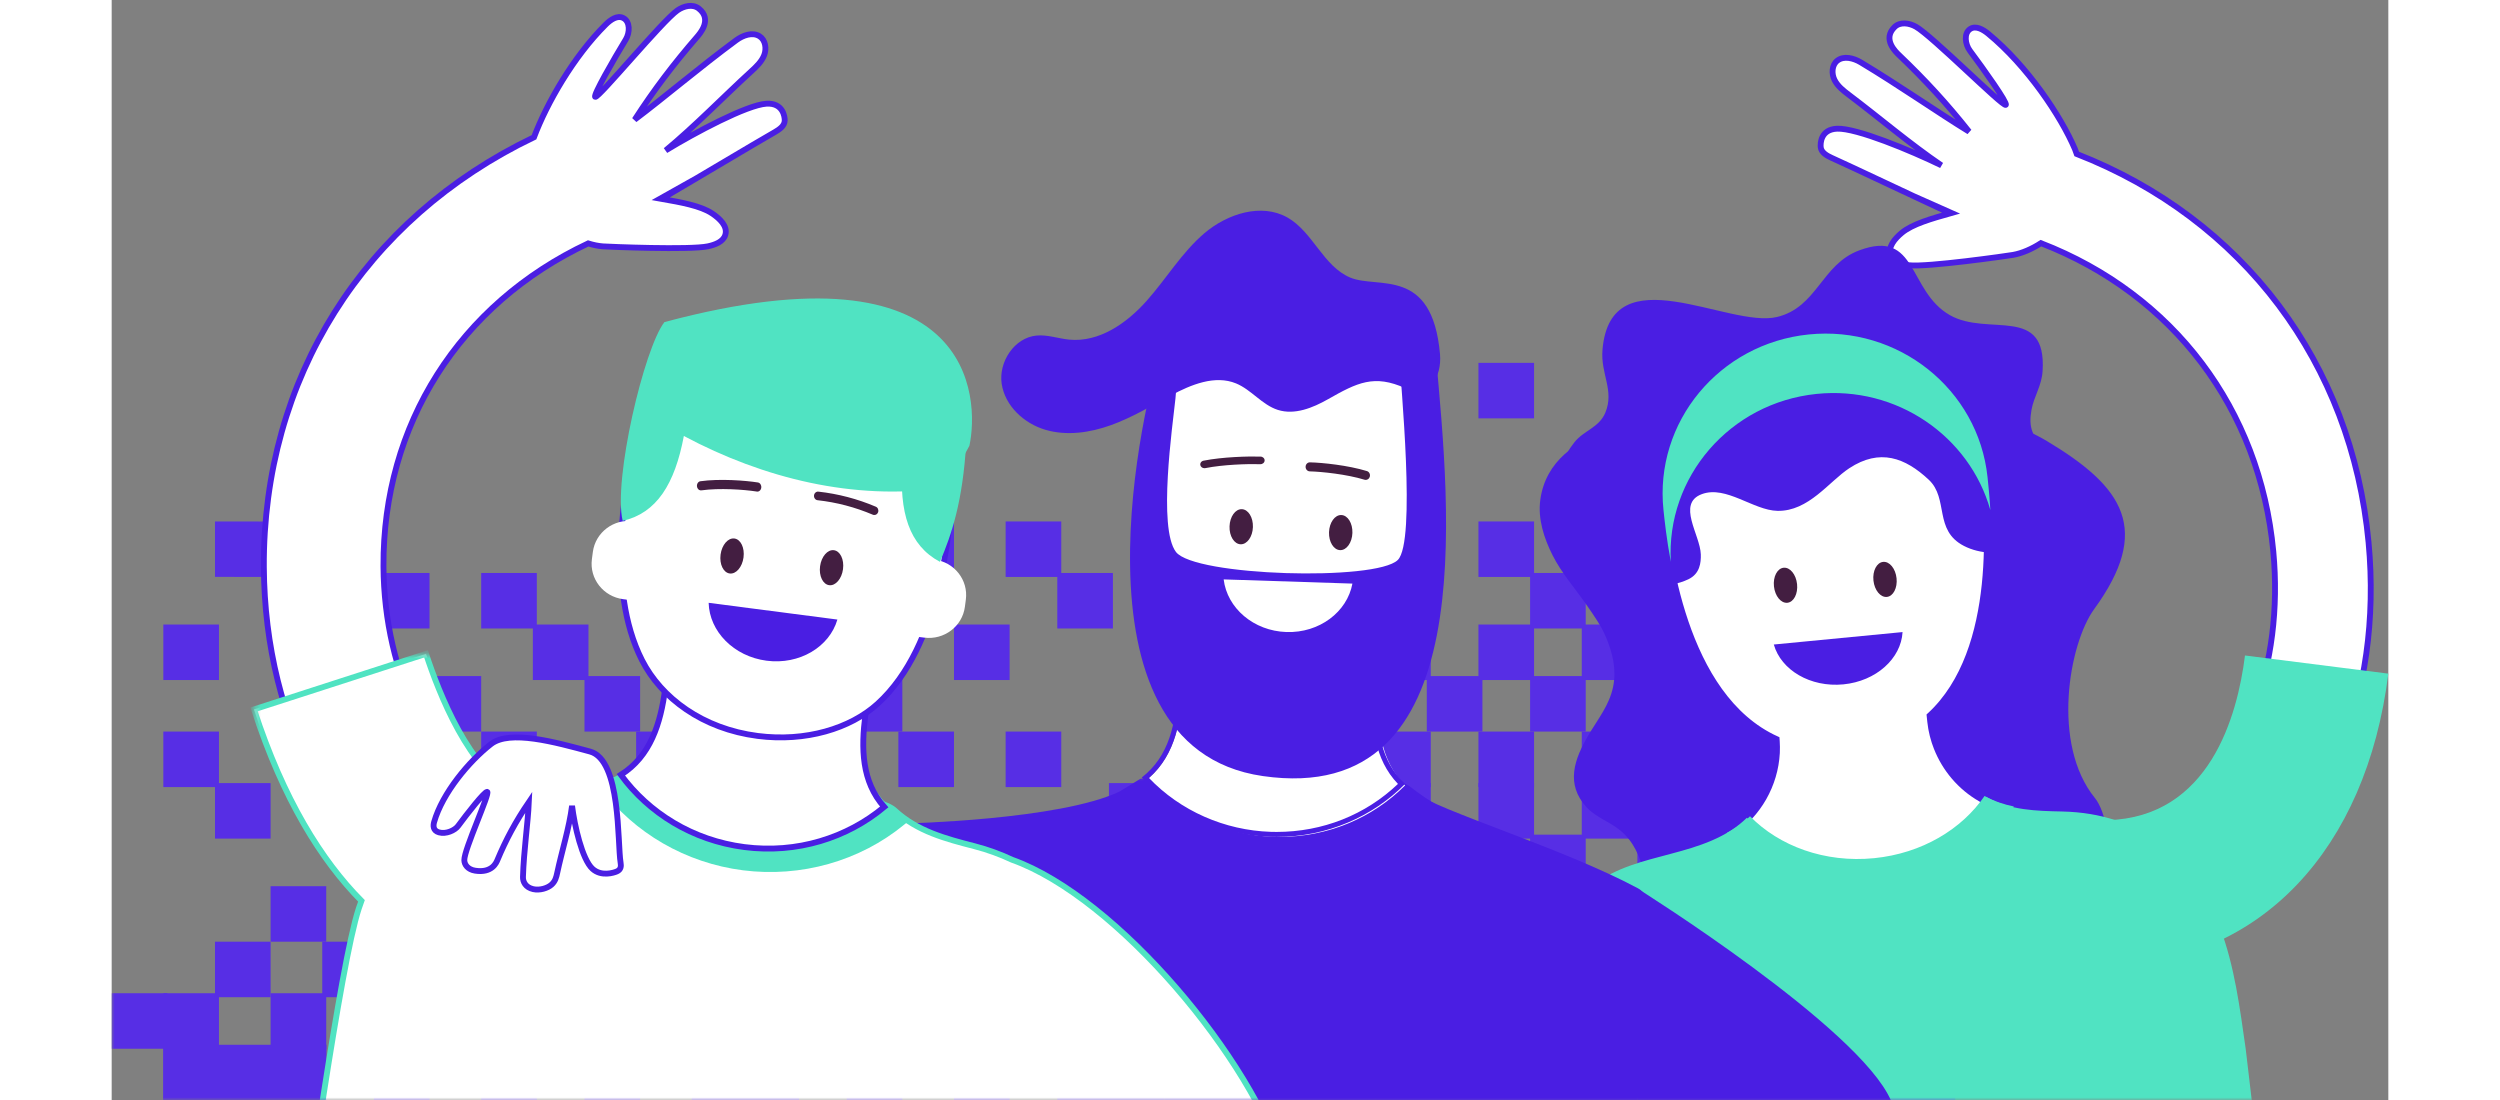 <?xml version="1.0" encoding="UTF-8"?>
<svg width="359px" height="158px" viewBox="0 0 389 188" version="1.1" xmlns="http://www.w3.org/2000/svg" xmlns:xlink="http://www.w3.org/1999/xlink">
    <rect x="0" y="0" width="389" height="188" fill="#808080" stroke="none"/>
    <!-- Generator: Sketch 63.1 (92452) - https://sketch.com -->
    <title>ilustra_header</title>
    <desc>Created with Sketch.</desc>
    <defs>
        <rect id="path-1" x="0" y="0" width="399" height="190"></rect>
        <polygon id="path-3" points="0.737 0.55 116.256 0.55 116.256 133.702 0.737 133.702"></polygon>
        <polygon id="path-5" points="0.737 0.55 116.256 0.55 116.256 133.702 0.737 133.702"></polygon>
        <polygon id="path-7" points="0.781 0.321 138.374 0.321 138.374 57.704 0.781 57.704"></polygon>
        <polygon id="path-9" points="0.315 0.715 176.318 0.715 176.318 78.702 0.315 78.702"></polygon>
        <polygon id="path-11" points="0.315 0.715 176.318 0.715 176.318 78.702 0.315 78.702"></polygon>
    </defs>
    <g id="GIFOS" stroke="none" stroke-width="1" fill="none" fill-rule="evenodd">
        <g id="00-UI-Kit" transform="translate(-154, -2137)">
            <g id="ilustra_header" transform="translate(154, 2135)">
                <mask id="mask-2" fill="white">
                    <use xlink:href="#path-1"></use>
                </mask>
                <g id="Rectangle"></g>
                <g id="pixel-2" mask="url(#mask-2)">
                    <g transform="translate(0, 64)" id="Group-165">
                        <g>
                            <polygon id="Fill-1" fill="#572EE5" points="305.496 126 315 126 315 116.516 305.496 116.516"></polygon>
                            <polygon id="Fill-2" fill="#572EE5" points="296.67 126 306.175 126 306.175 116.516 296.67 116.516"></polygon>
                            <polygon id="Fill-3" fill="#572EE5" points="287.166 126 296.67 126 296.67 116.516 287.166 116.516"></polygon>
                            <polygon id="Fill-4" fill="#572EE5" points="278.341 126 287.845 126 287.845 116.516 278.341 116.516"></polygon>
                            <polygon id="Fill-5" fill="#572EE5" points="269.515 126 279.019 126 279.019 116.516 269.515 116.516"></polygon>
                            <polygon id="Fill-6" fill="#572EE5" points="260.69 126 270.194 126 270.194 116.516 260.69 116.516"></polygon>
                            <polygon id="Fill-7" fill="#572EE5" points="251.185 126 260.69 126 260.69 116.516 251.185 116.516"></polygon>
                            <polygon id="Fill-8" fill="#572EE5" points="242.36 126 251.864 126 251.864 116.516 242.36 116.516"></polygon>
                            <polygon id="Fill-9" fill="#572EE5" points="233.534 126 243.039 126 243.039 116.516 233.534 116.516"></polygon>
                            <polygon id="Fill-10" fill="#572EE5" points="224.709 126 234.213 126 234.213 116.516 224.709 116.516"></polygon>
                            <polygon id="Fill-11" fill="#572EE5" points="215.884 126 225.388 126 225.388 116.516 215.884 116.516"></polygon>
                            <polygon id="Fill-12" fill="#572EE5" points="206.379 126 215.884 126 215.884 116.516 206.379 116.516"></polygon>
                            <polygon id="Fill-13" fill="#572EE5" points="197.554 126 207.058 126 207.058 116.516 197.554 116.516"></polygon>
                            <polygon id="Fill-14" fill="#572EE5" points="188.728 126 198.233 126 198.233 116.516 188.728 116.516"></polygon>
                            <polygon id="Fill-15" fill="#572EE5" points="179.903 126 189.407 126 189.407 116.516 179.903 116.516"></polygon>
                            <polygon id="Fill-16" fill="#572EE5" points="170.399 126 179.903 126 179.903 116.516 170.399 116.516"></polygon>
                            <polygon id="Fill-17" fill="#572EE5" points="161.573 126 171.078 126 171.078 116.516 161.573 116.516"></polygon>
                            <polygon id="Fill-18" fill="#572EE5" points="143.922 126 153.427 126 153.427 116.516 143.922 116.516"></polygon>
                            <polygon id="Fill-19" fill="#572EE5" points="125.593 126 135.097 126 135.097 116.516 125.593 116.516"></polygon>
                            <polygon id="Fill-20" fill="#572EE5" points="107.942 126 117.446 126 117.446 116.516 107.942 116.516"></polygon>
                            <polygon id="Fill-21" fill="#572EE5" points="99.116 126 108.621 126 108.621 116.516 99.116 116.516"></polygon>
                            <polygon id="Fill-22" fill="#572EE5" points="80.787 126 90.291 126 90.291 116.516 80.787 116.516"></polygon>
                            <polygon id="Fill-23" fill="#572EE5" points="63.136 126 72.64 126 72.64 116.516 63.136 116.516"></polygon>
                            <polygon id="Fill-24" fill="#572EE5" points="44.806 126 54.31 126 54.31 116.516 44.806 116.516"></polygon>
                            <polygon id="Fill-25" fill="#572EE5" points="27.155 126 36.659 126 36.659 116.516 27.155 116.516"></polygon>
                            <polygon id="Fill-26" fill="#572EE5" points="8.825 126 36.659 126 36.659 116.516 8.825 116.516"></polygon>
                            <polygon id="Fill-27" fill="#572EE5" points="8.825 126 18.33 126 18.33 116.516 8.825 116.516"></polygon>
                            <polygon id="Fill-28" fill="#572EE5" points="305.496 117.194 315 117.194 315 107.71 305.496 107.71"></polygon>
                            <polygon id="Fill-29" fill="#572EE5" points="296.67 117.194 306.175 117.194 306.175 107.71 296.67 107.71"></polygon>
                            <polygon id="Fill-30" fill="#572EE5" points="287.166 117.194 296.67 117.194 296.67 107.71 287.166 107.71"></polygon>
                            <polygon id="Fill-31" fill="#572EE5" points="278.341 117.194 287.845 117.194 287.845 107.71 278.341 107.71"></polygon>
                            <polygon id="Fill-32" fill="#572EE5" points="269.515 117.194 279.019 117.194 279.019 107.71 269.515 107.71"></polygon>
                            <polygon id="Fill-33" fill="#572EE5" points="260.69 117.194 270.194 117.194 270.194 107.71 260.69 107.71"></polygon>
                            <polygon id="Fill-34" fill="#572EE5" points="251.185 117.194 260.69 117.194 260.69 107.71 251.185 107.71"></polygon>
                            <polygon id="Fill-35" fill="#572EE5" points="242.36 117.194 251.864 117.194 251.864 107.71 242.36 107.71"></polygon>
                            <polygon id="Fill-36" fill="#572EE5" points="224.709 117.194 234.213 117.194 234.213 107.71 224.709 107.71"></polygon>
                            <polygon id="Fill-37" fill="#572EE5" points="215.884 117.194 225.388 117.194 225.388 107.71 215.884 107.71"></polygon>
                            <polygon id="Fill-38" fill="#572EE5" points="206.379 117.194 215.884 117.194 215.884 107.71 206.379 107.71"></polygon>
                            <polygon id="Fill-39" fill="#572EE5" points="197.554 117.194 207.058 117.194 207.058 107.71 197.554 107.71"></polygon>
                            <polygon id="Fill-40" fill="#572EE5" points="179.903 117.194 189.407 117.194 189.407 107.71 179.903 107.71"></polygon>
                            <polygon id="Fill-41" fill="#572EE5" points="161.573 117.194 171.078 117.194 171.078 107.71 161.573 107.71"></polygon>
                            <polygon id="Fill-42" fill="#572EE5" points="152.748 117.194 162.252 117.194 162.252 107.71 152.748 107.71"></polygon>
                            <polygon id="Fill-43" fill="#572EE5" points="134.418 117.194 143.922 117.194 143.922 107.71 134.418 107.71"></polygon>
                            <polygon id="Fill-44" fill="#572EE5" points="116.767 117.194 126.272 117.194 126.272 107.71 116.767 107.71"></polygon>
                            <polygon id="Fill-45" fill="#572EE5" points="99.116 117.194 108.621 117.194 108.621 107.71 99.116 107.71"></polygon>
                            <polygon id="Fill-46" fill="#572EE5" points="80.787 117.194 90.291 117.194 90.291 107.71 80.787 107.71"></polygon>
                            <polygon id="Fill-47" fill="#572EE5" points="63.136 117.194 72.64 117.194 72.64 107.71 63.136 107.71"></polygon>
                            <polygon id="Fill-48" fill="#572EE5" points="44.806 117.194 54.31 117.194 54.31 107.71 44.806 107.71"></polygon>
                            <polygon id="Fill-49" fill="#572EE5" points="27.155 117.194 36.659 117.194 36.659 107.71 27.155 107.71"></polygon>
                            <polygon id="Fill-50" fill="#572EE5" points="8.825 117.194 18.33 117.194 18.33 107.71 8.825 107.71"></polygon>
                            <polygon id="Fill-51" fill="#572EE5" points="0 117.194 9.504 117.194 9.504 107.71 0 107.71"></polygon>
                            <polygon id="Fill-52" fill="#572EE5" points="305.496 108.387 315 108.387 315 98.903 305.496 98.903"></polygon>
                            <polygon id="Fill-53" fill="#572EE5" points="287.166 108.387 296.67 108.387 296.67 98.903 287.166 98.903"></polygon>
                            <polygon id="Fill-54" fill="#572EE5" points="269.515 108.387 279.019 108.387 279.019 98.903 269.515 98.903"></polygon>
                            <polygon id="Fill-55" fill="#572EE5" points="260.69 108.387 270.194 108.387 270.194 98.903 260.69 98.903"></polygon>
                            <polygon id="Fill-56" fill="#572EE5" points="251.185 108.387 260.69 108.387 260.69 98.903 251.185 98.903"></polygon>
                            <polygon id="Fill-57" fill="#572EE5" points="242.36 108.387 251.864 108.387 251.864 98.903 242.36 98.903"></polygon>
                            <polygon id="Fill-58" fill="#572EE5" points="233.534 108.387 243.039 108.387 243.039 98.903 233.534 98.903"></polygon>
                            <polygon id="Fill-59" fill="#572EE5" points="224.709 108.387 234.213 108.387 234.213 98.903 224.709 98.903"></polygon>
                            <polygon id="Fill-60" fill="#572EE5" points="215.884 108.387 225.388 108.387 225.388 98.903 215.884 98.903"></polygon>
                            <polygon id="Fill-61" fill="#572EE5" points="206.379 108.387 215.884 108.387 215.884 98.903 206.379 98.903"></polygon>
                            <polygon id="Fill-62" fill="#572EE5" points="197.554 108.387 207.058 108.387 207.058 98.903 197.554 98.903"></polygon>
                            <polygon id="Fill-63" fill="#572EE5" points="188.728 108.387 198.233 108.387 198.233 98.903 188.728 98.903"></polygon>
                            <polygon id="Fill-64" fill="#572EE5" points="170.399 108.387 179.903 108.387 179.903 98.903 170.399 98.903"></polygon>
                            <polygon id="Fill-65" fill="#572EE5" points="152.748 108.387 162.252 108.387 162.252 98.903 152.748 98.903"></polygon>
                            <polygon id="Fill-66" fill="#572EE5" points="125.593 108.387 135.097 108.387 135.097 98.903 125.593 98.903"></polygon>
                            <polygon id="Fill-67" fill="#572EE5" points="107.942 108.387 117.446 108.387 117.446 98.903 107.942 98.903"></polygon>
                            <polygon id="Fill-68" fill="#572EE5" points="89.612 108.387 99.116 108.387 99.116 98.903 89.612 98.903"></polygon>
                            <polygon id="Fill-69" fill="#572EE5" points="71.961 108.387 81.466 108.387 81.466 98.903 71.961 98.903"></polygon>
                            <polygon id="Fill-70" fill="#572EE5" points="53.631 108.387 63.136 108.387 63.136 98.903 53.631 98.903"></polygon>
                            <polygon id="Fill-71" fill="#572EE5" points="35.981 108.387 45.485 108.387 45.485 98.903 35.981 98.903"></polygon>
                            <polygon id="Fill-72" fill="#572EE5" points="17.651 108.387 27.155 108.387 27.155 98.903 17.651 98.903"></polygon>
                            <polygon id="Fill-73" fill="#572EE5" points="305.496 98.903 315 98.903 315 89.419 305.496 89.419"></polygon>
                            <polygon id="Fill-74" fill="#572EE5" points="296.67 98.903 306.175 98.903 306.175 89.419 296.67 89.419"></polygon>
                            <polygon id="Fill-75" fill="#572EE5" points="287.166 98.903 296.67 98.903 296.67 89.419 287.166 89.419"></polygon>
                            <polygon id="Fill-76" fill="#572EE5" points="278.341 98.903 287.845 98.903 287.845 89.419 278.341 89.419"></polygon>
                            <polygon id="Fill-77" fill="#572EE5" points="269.515 98.903 279.019 98.903 279.019 89.419 269.515 89.419"></polygon>
                            <polygon id="Fill-78" fill="#572EE5" points="251.185 98.903 260.69 98.903 260.69 89.419 251.185 89.419"></polygon>
                            <polygon id="Fill-79" fill="#572EE5" points="233.534 98.903 243.039 98.903 243.039 89.419 233.534 89.419"></polygon>
                            <polygon id="Fill-80" fill="#572EE5" points="215.884 98.903 225.388 98.903 225.388 89.419 215.884 89.419"></polygon>
                            <polygon id="Fill-81" fill="#572EE5" points="206.379 98.903 215.884 98.903 215.884 89.419 206.379 89.419"></polygon>
                            <polygon id="Fill-82" fill="#572EE5" points="197.554 98.903 207.058 98.903 207.058 89.419 197.554 89.419"></polygon>
                            <polygon id="Fill-83" fill="#572EE5" points="188.728 98.903 198.233 98.903 198.233 89.419 188.728 89.419"></polygon>
                            <polygon id="Fill-84" fill="#572EE5" points="170.399 98.903 179.903 98.903 179.903 89.419 170.399 89.419"></polygon>
                            <polygon id="Fill-85" fill="#572EE5" points="143.922 98.903 153.427 98.903 153.427 89.419 143.922 89.419"></polygon>
                            <polygon id="Fill-86" fill="#572EE5" points="116.767 98.903 126.272 98.903 126.272 89.419 116.767 89.419"></polygon>
                            <polygon id="Fill-87" fill="#572EE5" points="80.787 98.903 90.291 98.903 90.291 89.419 80.787 89.419"></polygon>
                            <polygon id="Fill-88" fill="#572EE5" points="63.136 98.903 72.64 98.903 72.64 89.419 63.136 89.419"></polygon>
                            <polygon id="Fill-89" fill="#572EE5" points="44.806 98.903 54.31 98.903 54.31 89.419 44.806 89.419"></polygon>
                            <polygon id="Fill-90" fill="#572EE5" points="27.155 98.903 36.659 98.903 36.659 89.419 27.155 89.419"></polygon>
                            <polygon id="Fill-91" fill="#572EE5" points="296.67 90.097 306.175 90.097 306.175 80.613 296.67 80.613"></polygon>
                            <polygon id="Fill-92" fill="#572EE5" points="278.341 90.097 287.845 90.097 287.845 80.613 278.341 80.613"></polygon>
                            <polygon id="Fill-93" fill="#572EE5" points="269.515 90.097 279.019 90.097 279.019 80.613 269.515 80.613"></polygon>
                            <polygon id="Fill-94" fill="#572EE5" points="260.69 90.097 270.194 90.097 270.194 80.613 260.69 80.613"></polygon>
                            <polygon id="Fill-95" fill="#572EE5" points="242.36 90.097 251.864 90.097 251.864 80.613 242.36 80.613"></polygon>
                            <polygon id="Fill-96" fill="#572EE5" points="224.709 90.097 234.213 90.097 234.213 80.613 224.709 80.613"></polygon>
                            <polygon id="Fill-97" fill="#572EE5" points="206.379 90.097 215.884 90.097 215.884 80.613 206.379 80.613"></polygon>
                            <polygon id="Fill-98" fill="#572EE5" points="188.728 90.097 198.233 90.097 198.233 80.613 188.728 80.613"></polygon>
                            <polygon id="Fill-99" fill="#572EE5" points="170.399 90.097 179.903 90.097 179.903 80.613 170.399 80.613"></polygon>
                            <polygon id="Fill-100" fill="#572EE5" points="152.748 90.097 162.252 90.097 162.252 80.613 152.748 80.613"></polygon>
                            <polygon id="Fill-101" fill="#572EE5" points="134.418 90.097 143.922 90.097 143.922 80.613 134.418 80.613"></polygon>
                            <polygon id="Fill-102" fill="#572EE5" points="99.116 90.097 108.621 90.097 108.621 80.613 99.116 80.613"></polygon>
                            <polygon id="Fill-103" fill="#572EE5" points="80.787 90.097 90.291 90.097 90.291 80.613 80.787 80.613"></polygon>
                            <polygon id="Fill-104" fill="#572EE5" points="63.136 90.097 72.64 90.097 72.64 80.613 63.136 80.613"></polygon>
                            <polygon id="Fill-105" fill="#572EE5" points="44.806 90.097 54.31 90.097 54.31 80.613 44.806 80.613"></polygon>
                            <polygon id="Fill-106" fill="#572EE5" points="296.67 81.29 306.175 81.29 306.175 71.806 296.67 71.806"></polygon>
                            <polygon id="Fill-107" fill="#572EE5" points="278.341 81.29 287.845 81.29 287.845 71.806 278.341 71.806"></polygon>
                            <polygon id="Fill-108" fill="#572EE5" points="260.69 81.29 270.194 81.29 270.194 71.806 260.69 71.806"></polygon>
                            <polygon id="Fill-109" fill="#572EE5" points="251.185 81.29 260.69 81.29 260.69 71.806 251.185 71.806"></polygon>
                            <polygon id="Fill-110" fill="#572EE5" points="233.534 81.29 243.039 81.29 243.039 71.806 233.534 71.806"></polygon>
                            <polygon id="Fill-111" fill="#572EE5" points="215.884 81.29 225.388 81.29 225.388 71.806 215.884 71.806"></polygon>
                            <polygon id="Fill-112" fill="#572EE5" points="197.554 81.29 207.058 81.29 207.058 71.806 197.554 71.806"></polygon>
                            <polygon id="Fill-113" fill="#572EE5" points="170.399 81.29 179.903 81.29 179.903 71.806 170.399 71.806"></polygon>
                            <polygon id="Fill-114" fill="#572EE5" points="116.767 81.29 126.272 81.29 126.272 71.806 116.767 71.806"></polygon>
                            <polygon id="Fill-115" fill="#572EE5" points="71.961 81.29 81.466 81.29 81.466 71.806 71.961 71.806"></polygon>
                            <polygon id="Fill-116" fill="#572EE5" points="53.631 81.29 63.136 81.29 63.136 71.806 53.631 71.806"></polygon>
                            <polygon id="Fill-117" fill="#572EE5" points="35.981 81.29 45.485 81.29 45.485 71.806 35.981 71.806"></polygon>
                            <polygon id="Fill-118" fill="#572EE5" points="17.651 81.29 27.155 81.29 27.155 71.806 17.651 71.806"></polygon>
                            <polygon id="Fill-119" fill="#572EE5" points="296.67 72.484 306.175 72.484 306.175 63 296.67 63"></polygon>
                            <polygon id="Fill-120" fill="#572EE5" points="278.341 72.484 287.845 72.484 287.845 63 278.341 63"></polygon>
                            <polygon id="Fill-121" fill="#572EE5" points="269.515 72.484 279.019 72.484 279.019 63 269.515 63"></polygon>
                            <polygon id="Fill-122" fill="#572EE5" points="251.185 72.484 260.69 72.484 260.69 63 251.185 63"></polygon>
                            <polygon id="Fill-123" fill="#572EE5" points="233.534 72.484 243.039 72.484 243.039 63 233.534 63"></polygon>
                            <polygon id="Fill-124" fill="#572EE5" points="215.884 72.484 225.388 72.484 225.388 63 215.884 63"></polygon>
                            <polygon id="Fill-125" fill="#572EE5" points="152.748 72.484 162.252 72.484 162.252 63 152.748 63"></polygon>
                            <polygon id="Fill-126" fill="#572EE5" points="134.418 72.484 143.922 72.484 143.922 63 134.418 63"></polygon>
                            <polygon id="Fill-127" fill="#572EE5" points="89.612 72.484 99.116 72.484 99.116 63 89.612 63"></polygon>
                            <polygon id="Fill-128" fill="#572EE5" points="63.136 72.484 72.64 72.484 72.64 63 63.136 63"></polygon>
                            <polygon id="Fill-129" fill="#572EE5" points="44.806 72.484 54.31 72.484 54.31 63 44.806 63"></polygon>
                            <polygon id="Fill-130" fill="#572EE5" points="8.825 72.484 18.33 72.484 18.33 63 8.825 63"></polygon>
                            <polygon id="Fill-131" fill="#572EE5" points="296.67 63 306.175 63 306.175 53.516 296.67 53.516"></polygon>
                            <polygon id="Fill-132" fill="#572EE5" points="278.341 63 287.845 63 287.845 53.516 278.341 53.516"></polygon>
                            <polygon id="Fill-133" fill="#572EE5" points="260.69 63 270.194 63 270.194 53.516 260.69 53.516"></polygon>
                            <polygon id="Fill-134" fill="#572EE5" points="242.36 63 251.864 63 251.864 53.516 242.36 53.516"></polygon>
                            <polygon id="Fill-135" fill="#572EE5" points="224.709 63 234.213 63 234.213 53.516 224.709 53.516"></polygon>
                            <polygon id="Fill-136" fill="#572EE5" points="206.379 63 215.884 63 215.884 53.516 206.379 53.516"></polygon>
                            <polygon id="Fill-137" fill="#572EE5" points="125.593 63 135.097 63 135.097 53.516 125.593 53.516"></polygon>
                            <polygon id="Fill-138" fill="#572EE5" points="107.942 63 117.446 63 117.446 53.516 107.942 53.516"></polygon>
                            <polygon id="Fill-139" fill="#572EE5" points="80.787 63 90.291 63 90.291 53.516 80.787 53.516"></polygon>
                            <polygon id="Fill-140" fill="#572EE5" points="53.631 63 63.136 63 63.136 53.516 53.631 53.516"></polygon>
                            <polygon id="Fill-141" fill="#572EE5" points="35.981 63 45.485 63 45.485 53.516 35.981 53.516"></polygon>
                            <polygon id="Fill-142" fill="#572EE5" points="287.166 54.194 296.67 54.194 296.67 44.71 287.166 44.71"></polygon>
                            <polygon id="Fill-143" fill="#572EE5" points="269.515 54.194 279.019 54.194 279.019 44.71 269.515 44.71"></polygon>
                            <polygon id="Fill-144" fill="#572EE5" points="251.185 54.194 260.69 54.194 260.69 44.71 251.185 44.71"></polygon>
                            <polygon id="Fill-145" fill="#572EE5" points="233.534 54.194 243.039 54.194 243.039 44.71 233.534 44.71"></polygon>
                            <polygon id="Fill-146" fill="#572EE5" points="215.884 54.194 225.388 54.194 225.388 44.71 215.884 44.71"></polygon>
                            <polygon id="Fill-147" fill="#572EE5" points="143.922 54.194 153.427 54.194 153.427 44.71 143.922 44.71"></polygon>
                            <polygon id="Fill-148" fill="#572EE5" points="99.116 54.194 108.621 54.194 108.621 44.71 99.116 44.71"></polygon>
                            <polygon id="Fill-149" fill="#572EE5" points="71.961 54.194 81.466 54.194 81.466 44.71 71.961 44.71"></polygon>
                            <polygon id="Fill-151" fill="#572EE5" points="8.825 54.194 18.33 54.194 18.33 44.71 8.825 44.71"></polygon>
                            <polygon id="Fill-152" fill="#572EE5" points="260.69 45.387 270.194 45.387 270.194 35.903 260.69 35.903"></polygon>
                            <polygon id="Fill-153" fill="#572EE5" points="242.36 45.387 251.864 45.387 251.864 35.903 242.36 35.903"></polygon>
                            <polygon id="Fill-154" fill="#572EE5" points="188.728 45.387 198.233 45.387 198.233 35.903 188.728 35.903"></polygon>
                            <polygon id="Fill-155" fill="#572EE5" points="161.573 45.387 171.078 45.387 171.078 35.903 161.573 35.903"></polygon>
                            <polygon id="Fill-156" fill="#572EE5" points="63.136 45.387 72.64 45.387 72.64 35.903 63.136 35.903"></polygon>
                            <polygon id="Fill-157" fill="#572EE5" points="44.806 45.387 54.31 45.387 54.31 35.903 44.806 35.903"></polygon>
                            <polygon id="Fill-158" fill="#572EE5" points="233.534 36.581 243.039 36.581 243.039 27.097 233.534 27.097"></polygon>
                            <polygon id="Fill-159" fill="#572EE5" points="215.884 36.581 225.388 36.581 225.388 27.097 215.884 27.097"></polygon>
                            <polygon id="Fill-160" fill="#572EE5" points="152.748 36.581 162.252 36.581 162.252 27.097 152.748 27.097"></polygon>
                            <polygon id="Fill-161" fill="#572EE5" points="134.418 36.581 143.922 36.581 143.922 27.097 134.418 27.097"></polygon>
                            <polygon id="Fill-162" fill="#572EE5" points="35.981 36.581 45.485 36.581 45.485 27.097 35.981 27.097"></polygon>
                            <polygon id="Fill-163" fill="#572EE5" points="27.155 27.109 17.651 27.097 17.651 36.568 27.155 36.581"></polygon>
                            <polygon id="Fill-164" fill="#572EE5" points="233.534 9.484 243.039 9.484 243.039 0 233.534 0"></polygon>
                        </g>
                    </g>
                </g>
                <g id="Ilustra-header" mask="url(#mask-2)">
                    <g transform="translate(24, 3)" id="Group-105">
                        <g>
                            <path d="M227.974,102.318 C229.219,104.113 230.514,105.907 231.375,107.996 C232.48,110.68 233.154,113.447 232.536,116.381 C231.878,119.516 229.982,121.805 228.346,124.581 C225.903,128.723 224.378,132.945 227.989,136.912 C229.564,138.641 231.917,139.393 233.703,140.843 C238.467,144.714 237.518,150.892 240.841,155.631 C244.03,160.181 249.993,160.786 255.007,159.225 C260.36,157.557 264.154,153.823 268.658,150.701 C273.163,147.58 277.697,144.864 283.333,144.721 C287.543,144.615 291.039,146.475 294.736,148.204 C298.432,149.933 301.918,151.818 306.067,152.176 C310.217,152.536 314.42,150.444 316.181,146.974 C317.942,143.503 316.647,137.545 314.863,135.35 C307.391,126.154 310.439,108.992 314.731,103.09 C324.622,89.493 319.828,82.254 306.672,74.365 C298.841,69.67 274.363,61.395 263.853,63.272 C253.924,65.046 242.27,69.099 232.085,72.379 C226.352,74.225 220.986,77.733 220.096,84.446 C219.67,87.659 220.716,90.93 222.214,93.903 C223.712,96.876 226.042,99.536 227.974,102.318" id="Fill-1" fill="#4A1EE3"></path>
                            <path d="M254.753,90.997 C254.45,91.024 254.152,90.871 254.042,90.611 C253.912,90.304 254.094,89.964 254.449,89.851 C257.608,88.849 260.911,88.226 264.264,88.002 C264.641,87.977 264.97,88.221 264.998,88.547 C265.027,88.873 264.745,89.169 264.37,89.183 C261.139,89.398 257.961,89.998 254.918,90.964 C254.864,90.981 254.808,90.992 254.753,90.997" id="Fill-3" fill="#431E41"></path>
                            <path d="M283.4,88.996 C283.346,89.002 283.291,89.001 283.234,88.992 C280.093,88.456 276.905,88.427 273.756,88.909 C273.401,88.976 273.054,88.663 273.006,88.233 C272.958,87.803 273.216,87.409 273.583,87.353 C276.852,86.856 280.164,86.883 283.427,87.439 C283.793,87.5 284.047,87.899 283.993,88.328 C283.948,88.691 283.698,88.959 283.4,88.996" id="Fill-5" fill="#431E41"></path>
                            <g id="Group-9" transform="translate(223, 55)">
                                <mask id="mask-4" fill="white">
                                    <use xlink:href="#path-3"></use>
                                </mask>
                                <g id="Clip-8"></g>
                                <path d="M37.531,72.561 C37.529,72.592 37.529,72.624 37.528,72.655 C37.238,78.065 34.377,83.177 29.783,86.197 C21.714,91.502 0.494,140.034 0.739,140.806 L116.256,128.847 C116.245,127.589 115.788,125.975 115.453,123.58 C114.472,116.555 76.298,82.741 72.359,80.5 C68.895,78.528 66.243,75.389 64.814,71.733 C64.701,71.443 64.594,71.149 64.496,70.852 C64.477,70.795 64.459,70.739 64.441,70.682 C64.347,70.386 64.261,70.084 64.181,69.779 C64.162,69.704 64.141,69.63 64.122,69.555 C64.051,69.268 63.991,68.976 63.935,68.684 C63.919,68.594 63.897,68.506 63.883,68.416 C63.819,68.05 63.765,67.68 63.726,67.306 C63.725,67.3 63.724,67.294 63.724,67.287 L63.619,66.279 C75.872,55.058 73.429,31.45 72.782,25.219 C71.213,10.111 57.674,-0.867 42.542,0.699 C27.411,2.266 16.416,15.783 17.985,30.891 C18.662,37.416 21.322,62.998 37.488,70.299 C37.499,70.431 37.503,70.56 37.511,70.691 C37.55,71.316 37.56,71.94 37.531,72.561" id="Fill-7" fill="#FFFFFF" mask="url(#mask-4)"></path>
                            </g>
                            <g id="Group-12" transform="translate(223, 55)">
                                <mask id="mask-6" fill="white">
                                    <use xlink:href="#path-5"></use>
                                </mask>
                                <g id="Clip-11"></g>
                                <path d="M37.531,72.561 C37.529,72.592 37.529,72.624 37.528,72.655 C37.238,78.065 34.377,83.177 29.783,86.197 C21.714,91.502 0.494,140.034 0.739,140.806 L116.256,128.847 C116.245,127.589 115.788,125.975 115.453,123.58 C114.472,116.555 76.298,82.741 72.359,80.5 C68.895,78.528 66.243,75.389 64.814,71.733 C64.701,71.443 64.594,71.149 64.496,70.852 C64.477,70.795 64.459,70.739 64.441,70.682 C64.347,70.386 64.261,70.084 64.181,69.779 C64.162,69.704 64.141,69.63 64.122,69.555 C64.051,69.268 63.991,68.976 63.935,68.684 C63.919,68.594 63.897,68.506 63.883,68.416 C63.819,68.05 63.765,67.68 63.726,67.306 C63.725,67.3 63.724,67.294 63.724,67.287 L63.619,66.279 C75.872,55.058 73.429,31.45 72.782,25.219 C71.213,10.111 57.674,-0.867 42.542,0.699 C27.411,2.266 16.416,15.783 17.985,30.891 C18.662,37.416 21.322,62.998 37.488,70.299 C37.499,70.431 37.503,70.56 37.511,70.691 C37.55,71.316 37.56,71.94 37.531,72.561 Z" id="Stroke-10" stroke="#4A1EE3" mask="url(#mask-6)"></path>
                            </g>
                            <g id="Group-15" transform="translate(221, 135)" fill="#50E3C2">
                                <path d="M119.631,43.213 C118.623,36.203 117.749,29.147 115.232,22.457 C110.669,10.326 101.545,2.94 88.279,2.657 C83.828,2.561 79.422,2.461 75.378,0.226 C75.344,0.206 75.311,0.185 75.276,0.165 C71.328,6.01 64.35,10.259 56.041,11.094 C47.457,11.957 39.487,8.976 34.401,3.731 C33.57,4.54 32.654,5.273 31.656,5.91 C23.369,11.204 12.065,9.715 5.442,17.897 C2.231,21.863 1.186,27.068 0.732,32.092 C-0.03,40.536 6.173,107.989 6.173,107.989 L125.667,96.965 C125.654,95.709 119.976,45.604 119.631,43.213" id="Fill-13"></path>
                            </g>
                            <path d="M274.959,150 C287.149,150 297.472,144.455 301,136.796 C299.327,136.458 297.691,135.925 296.112,135.058 C296.078,135.04 296.046,135.018 296.013,135 C292.142,140.685 285.3,144.819 277.152,145.632 C268.736,146.472 260.923,143.571 255.936,138.47 C255.122,139.255 254.223,139.969 253.245,140.589 C252.837,140.847 252.42,141.085 252,141.311 C256.871,146.539 265.331,150 274.959,150" id="Fill-16" fill="#50E3C2"></path>
                            <path d="M361.625,91.681 C358.743,61.022 340.173,36.396 311.766,25.311 C311.674,25.034 311.573,24.759 311.456,24.481 C309.044,18.801 303.263,10.209 296.638,4.765 C295.759,4.044 294.529,3.328 293.573,3.941 C292.425,4.677 292.691,6.572 293.508,7.666 C295.836,10.783 300.008,16.649 299.64,16.924 C299.155,17.285 287.021,5.105 284.275,3.562 C283.131,2.919 281.588,2.695 280.645,3.61 C278.488,5.705 280.875,7.907 281.444,8.45 C285.8,12.614 289.562,16.683 293.363,21.487 C288.039,18.227 281.493,13.639 274.857,9.654 C273.643,8.925 271.966,8.489 270.852,9.364 C269.907,10.105 269.84,11.585 270.375,12.66 C270.911,13.737 271.899,14.502 272.855,15.224 C278.025,19.124 283.284,23.616 288.639,27.253 C283.431,24.723 274.123,20.851 270.808,20.99 C268.014,21.107 267.938,23.493 268.017,24.171 C268.123,25.066 269.047,25.591 269.864,25.965 C275.257,28.422 279.739,30.596 283.9,32.517 C283.981,32.554 290.065,35.418 290.156,35.449 C287,36.345 283.695,37.268 281.872,38.78 C280.684,39.765 279.404,41.231 279.991,42.66 C280.468,43.817 281.898,44.183 283.136,44.324 C286.219,44.673 299.916,42.721 300.883,42.551 C302.43,42.277 304.116,41.533 305.643,40.546 C328.264,49.308 343.056,68.865 345.347,93.226 C347.189,112.816 340.322,130.735 328.258,137.818 L336.508,152 C354.234,141.591 364.091,117.917 361.625,91.681" id="Fill-18" fill="#FFFFFF"></path>
                            <path d="M361.625,91.681 C358.743,61.022 340.173,36.396 311.766,25.311 C311.674,25.034 311.573,24.759 311.456,24.481 C309.044,18.801 303.263,10.209 296.638,4.765 C295.759,4.044 294.529,3.328 293.573,3.941 C292.425,4.677 292.691,6.572 293.508,7.666 C295.836,10.783 300.008,16.649 299.64,16.924 C299.155,17.285 287.021,5.105 284.275,3.562 C283.131,2.919 281.588,2.695 280.645,3.61 C278.488,5.705 280.875,7.907 281.444,8.45 C285.8,12.614 289.562,16.683 293.363,21.487 C288.039,18.227 281.493,13.639 274.857,9.654 C273.643,8.925 271.966,8.489 270.852,9.364 C269.907,10.105 269.84,11.585 270.375,12.66 C270.911,13.737 271.899,14.502 272.855,15.224 C278.025,19.124 283.284,23.616 288.639,27.253 C283.431,24.723 274.123,20.851 270.808,20.99 C268.014,21.107 267.938,23.493 268.017,24.171 C268.123,25.066 269.047,25.591 269.864,25.965 C275.257,28.422 279.739,30.596 283.9,32.517 C283.981,32.554 290.065,35.418 290.156,35.449 C287,36.345 283.695,37.268 281.872,38.78 C280.684,39.765 279.404,41.231 279.991,42.66 C280.468,43.817 281.898,44.183 283.136,44.324 C286.219,44.673 299.916,42.721 300.883,42.551 C302.43,42.277 304.116,41.533 305.643,40.546 C328.264,49.308 343.056,68.865 345.347,93.226 C347.189,112.816 340.322,130.735 328.258,137.818 L336.508,152 C354.234,141.591 364.091,117.917 361.625,91.681 Z" id="Stroke-20" stroke="#4A1EE3"></path>
                            <path d="M317.655,164 L317,139.139 C334.458,138.672 339.223,121.308 340.508,111 L365,114.101 C361.245,144.2 343.104,163.319 317.655,164" id="Fill-22" fill="#50E3C2"></path>
                            <path d="M263.974,98.802 C264.15,100.455 263.411,101.884 262.32,101.993 C261.23,102.103 260.203,100.853 260.026,99.199 C259.849,97.546 260.59,96.116 261.68,96.007 C262.771,95.897 263.798,97.149 263.974,98.802" id="Fill-24" fill="#431E41"></path>
                            <path d="M280.974,97.801 C281.15,99.455 280.411,100.884 279.321,100.993 C278.23,101.103 277.202,99.853 277.026,98.199 C276.849,96.546 277.591,95.116 278.68,95.007 C279.771,94.897 280.799,96.148 280.974,97.801" id="Fill-26" fill="#431E41"></path>
                            <path d="M260,109.126 C261.24,113.5 266.255,116.479 271.876,115.936 C277.496,115.393 281.749,111.517 282,107 L260,109.126 Z" id="Fill-28" fill="#4A1EE3"></path>
                            <g id="Group-32" transform="translate(104, 131)">
                                <mask id="mask-8" fill="white">
                                    <use xlink:href="#path-7"></use>
                                </mask>
                                <g id="Clip-31"></g>
                                <path d="M136.992,115.311 C137.177,113.864 136.902,111.938 136.892,109.133 C136.863,100.908 142.193,24.815 132.81,19.791 C119.904,12.882 98.736,6.546 94.519,3.358 C89.856,-0.167 56.258,-0.164 47.765,1.067 C47.765,1.067 44.403,3.155 44.173,3.263 C33.964,8.1 7.765,8.7 7.765,8.7 C3.506,12.778 1.36,97.76 0.816,107.596 C0.74,108.98 0.788,110.11 0.951,111.035 L136.992,115.311 Z" id="Fill-30" fill="#4A1EE3" mask="url(#mask-8)"></path>
                            </g>
                            <path d="M174.517,147.979 C185.637,148.337 195.782,144.013 203,136.843 C201.696,136.257 199.013,134.314 197.814,133.388 C193.14,129.78 160.889,131.004 152.378,132.263 C152.378,132.263 149.008,134.4 148.778,134.511 C148.193,134.794 147.6,135.047 147,135.279 C153.746,142.763 163.512,147.626 174.517,147.979" id="Fill-33" fill="#4A1EE3"></path>
                            <path d="M175.556,142 C175.221,142 174.884,141.995 174.546,141.983 C166.308,141.72 158.481,138.131 153,132.12 C157.914,128.006 158.737,121.642 158.898,116.518 C158.899,116.511 159.075,110.952 159.42,100 L192.982,101.077 L192.461,117.597 C192.293,122.927 192.71,128.924 197,133.198 C191.303,138.878 183.706,142 175.557,142 L175.556,142 Z" id="Fill-35" fill="#FFFFFF"></path>
                            <path d="M158.594,100 C158.594,100 158.063,116.587 158.062,116.604 C157.871,122.586 156.682,128.238 152,131.849 C157.361,137.819 165.2,141.704 174.041,141.984 C174.38,141.995 174.719,142 175.057,142 C183.661,142 191.467,138.534 197,132.946 C192.759,129.044 192.116,123.468 192.302,117.687 L192.833,101.083 L158.594,100 Z M159.424,100.878 L191.949,101.907 L191.445,117.66 C191.279,122.847 191.683,128.673 195.78,132.946 C190.23,138.241 182.904,141.148 175.057,141.148 C174.729,141.148 174.398,141.143 174.068,141.133 C166.139,140.882 158.6,137.54 153.242,131.931 C157.953,127.794 158.76,121.62 158.919,116.63 C158.922,116.558 159.315,104.259 159.424,100.878 L159.424,100.878 Z" id="Fill-37" fill="#4A1EE3"></path>
                            <path d="M202.706,74.053 C203.203,58.608 194.49,47.498 179.198,47.015 C163.907,46.534 154.69,57.45 154.194,72.896 C154.022,78.236 148.375,97.229 155.905,109.034 C158.715,113.44 163.985,116.985 168.978,119.13 C174.776,121.622 180.605,121.64 186.127,119.082 C191.074,116.79 196.735,113.34 199.613,108.605 C201.922,104.806 201.556,101.423 202.491,97.106 C203.532,92.3 202.644,76.015 202.706,74.053" id="Fill-39" fill="#FFFFFF"></path>
                            <path d="M170.998,89.061 C170.942,90.718 170.004,92.033 168.901,91.999 C167.797,91.966 166.947,90.595 167.003,88.939 C167.057,87.282 167.996,85.967 169.099,86.001 C170.203,86.034 171.052,87.405 170.998,89.061" id="Fill-41" fill="#431E41"></path>
                            <path d="M187.998,90.061 C187.942,91.718 187.003,93.033 185.901,92.999 C184.798,92.966 183.948,91.595 184.002,89.939 C184.058,88.282 184.997,86.967 186.1,87.001 C187.202,87.034 188.052,88.404 187.998,90.061" id="Fill-43" fill="#431E41"></path>
                            <path d="M162.696,79 C162.374,78.99 162.088,78.786 162.017,78.489 C161.932,78.138 162.177,77.791 162.565,77.714 C165.813,77.069 170.178,76.95 172.308,77.016 C172.705,77.029 173.014,77.332 172.999,77.69 C172.984,78.048 172.654,78.328 172.258,78.316 C172.218,78.316 172.17,78.313 172.124,78.312 C170.019,78.252 165.926,78.38 162.873,78.985 C162.814,78.997 162.754,79.001 162.696,79" id="Fill-45" fill="#431E41"></path>
                            <path d="M190.254,81 C190.196,80.998 190.136,80.988 190.077,80.97 C186.991,80.027 182.772,79.597 180.704,79.54 L180.701,79.54 C180.303,79.527 179.989,79.174 180,78.75 C180.01,78.324 180.343,77.989 180.742,78 C182.888,78.049 187.26,78.506 190.477,79.489 C190.86,79.606 191.082,80.033 190.972,80.442 C190.879,80.788 190.577,81.01 190.254,81" id="Fill-47" fill="#431E41"></path>
                            <path d="M202.288,60.003 C202.249,59.563 200.004,60.545 199.943,60.606 C198.303,62.251 195.915,57.451 196.013,59.852 C196.196,64.274 198.929,91.541 195.755,94.679 C192.056,98.335 160.989,97.461 157.846,93.306 C154.746,89.204 157.272,71.748 157.763,67.086 C158.013,64.695 158.036,60.968 156.504,59.224 C154.286,58.554 155.123,59.599 155.123,59.599 C152.94,65.578 137.83,126.583 172.692,131.603 C210.24,137.009 204.572,85.882 202.288,60.003" id="Fill-49" fill="#4A1EE3"></path>
                            <path d="M166,98 C166.593,102.9 171.111,106.81 176.731,106.993 C182.352,107.176 187.102,103.567 188,98.716 L166,98 Z" id="Fill-51" fill="#FFFFFF"></path>
                            <path d="M183.835,67.21 C181.218,68.695 178.125,69.952 175.256,69.037 C172.556,68.176 170.739,65.593 168.119,64.514 C164.509,63.028 160.425,64.722 156.986,66.565 C153.625,68.366 150.334,70.345 146.745,71.642 C143.156,72.938 139.171,73.516 135.512,72.429 C131.853,71.341 128.63,68.334 128.072,64.581 C127.515,60.829 130.246,56.674 134.05,56.332 C135.917,56.164 137.749,56.849 139.615,57.03 C144.708,57.525 149.425,54.241 152.815,50.434 C156.207,46.628 158.843,42.13 162.734,38.829 C166.627,35.528 172.433,33.649 176.883,36.158 C181.252,38.622 183.004,44.498 187.635,46.432 C192.384,48.416 201.616,44.499 202.964,59.477 C203.32,63.439 201.041,67.146 197.069,65.343 C191.713,62.913 188.813,64.385 183.835,67.21" id="Fill-53" fill="#4A1EE3"></path>
                            <path d="M87.89,16.717 C84.557,16.91 75.623,21.676 70.659,24.704 C75.659,20.563 80.479,15.586 85.266,11.202 C86.153,10.391 87.065,9.534 87.494,8.413 C87.923,7.293 87.708,5.832 86.689,5.191 C85.486,4.434 83.851,5.033 82.708,5.877 C76.459,10.489 70.363,15.691 65.357,19.454 C68.683,14.31 72.046,9.901 75.994,5.338 C76.508,4.742 78.679,2.322 76.311,0.458 C75.277,-0.356 73.753,0.019 72.672,0.771 C70.077,2.575 59.14,15.863 58.618,15.553 C58.222,15.317 61.816,9.083 63.836,5.76 C64.545,4.594 64.623,2.688 63.401,2.072 C62.382,1.558 61.222,2.391 60.414,3.195 C54.904,8.673 50.351,16.632 48.16,22.45 C19.074,36.368 1.829,63.759 2.001,95.879 C2.145,122.914 14.828,146.121 34.313,155 L42.824,136.505 C30.921,131.081 22.54,114.33 22.441,95.771 C22.312,71.577 35.384,50.958 57.416,40.588 C58.271,40.856 59.122,41.034 59.924,41.095 C60.908,41.168 74.816,41.741 77.869,41.088 C79.094,40.826 80.49,40.32 80.851,39.125 C81.296,37.649 79.869,36.321 78.584,35.464 C76.606,34.145 73.206,33.558 69.957,32.983 C70.044,32.944 75.852,29.498 75.928,29.453 C79.903,27.135 84.175,24.533 89.329,21.558 C90.11,21.107 90.983,20.494 91,19.595 C91.012,18.915 90.698,16.556 87.89,16.717" id="Fill-55" fill="#FFFFFF"></path>
                            <path d="M87.89,16.717 C84.557,16.91 75.623,21.676 70.659,24.704 C75.659,20.563 80.479,15.586 85.266,11.202 C86.153,10.391 87.065,9.534 87.494,8.413 C87.923,7.293 87.708,5.832 86.689,5.191 C85.486,4.434 83.851,5.033 82.708,5.877 C76.459,10.489 70.363,15.691 65.357,19.454 C68.683,14.31 72.046,9.901 75.994,5.338 C76.508,4.742 78.679,2.322 76.311,0.458 C75.277,-0.356 73.753,0.019 72.672,0.771 C70.077,2.575 59.14,15.863 58.618,15.553 C58.222,15.317 61.816,9.083 63.836,5.76 C64.545,4.594 64.623,2.688 63.401,2.072 C62.382,1.558 61.222,2.391 60.414,3.195 C54.904,8.673 50.351,16.632 48.16,22.45 C19.074,36.368 1.829,63.759 2.001,95.879 C2.145,122.914 14.828,146.121 34.313,155 L42.824,136.505 C30.921,131.081 22.54,114.33 22.441,95.771 C22.312,71.577 35.384,50.958 57.416,40.588 C58.271,40.856 59.122,41.034 59.924,41.095 C60.908,41.168 74.816,41.741 77.869,41.088 C79.094,40.826 80.49,40.32 80.851,39.125 C81.296,37.649 79.869,36.321 78.584,35.464 C76.606,34.145 73.206,33.558 69.957,32.983 C70.044,32.944 75.852,29.498 75.928,29.453 C79.903,27.135 84.175,24.533 89.329,21.558 C90.11,21.107 90.983,20.494 91,19.595 C91.012,18.915 90.698,16.556 87.89,16.717 Z" id="Stroke-57" stroke="#4A1EE3"></path>
                            <g id="Group-61" transform="translate(0, 110)">
                                <mask id="mask-10" fill="white">
                                    <use xlink:href="#path-9"></use>
                                </mask>
                                <g id="Clip-60"></g>
                                <path d="M176.318,88.311 C170.97,70.175 147.845,42.329 129.834,35.901 C127.856,34.973 125.736,34.187 123.437,33.591 C118.52,32.32 113.652,31.055 109.766,27.453 C105.022,23.053 62.184,21.581 59.666,22.495 C54.992,24.19 50.027,24.244 45.117,24.414 C37.196,21.077 31.838,7.224 29.712,0.715 L0.315,10.213 C5.36,25.655 11.843,36.021 18.679,42.925 C18.527,43.356 18.37,43.787 18.227,44.217 C15.092,53.632 8.995,97.891 7.487,107.695 C7.275,109.075 7.212,110.212 7.283,111.155 L142.269,128.58 C142.597,127.149 147.004,90.774 147.27,87.962 C147.409,86.497 154.457,95.336 154.594,93.87 L176.318,88.311 Z" id="Fill-59" fill="#FFFFFF" mask="url(#mask-10)"></path>
                            </g>
                            <g id="Group-64" transform="translate(0, 110)">
                                <mask id="mask-12" fill="white">
                                    <use xlink:href="#path-11"></use>
                                </mask>
                                <g id="Clip-63"></g>
                                <path d="M176.318,88.311 C170.97,70.175 147.845,42.329 129.834,35.901 C127.856,34.973 125.736,34.187 123.437,33.591 C118.52,32.32 113.652,31.055 109.766,27.453 C105.022,23.053 62.184,21.581 59.666,22.495 C54.992,24.19 50.027,24.244 45.117,24.414 C37.196,21.077 31.838,7.224 29.712,0.715 L0.315,10.213 C5.36,25.655 11.843,36.021 18.679,42.925 C18.527,43.356 18.37,43.787 18.227,44.217 C15.092,53.632 8.995,97.891 7.487,107.695 C7.275,109.075 7.212,110.212 7.283,111.155 L142.269,128.58 C142.597,127.149 147.004,90.774 147.27,87.962 C147.409,86.497 154.457,95.336 154.594,93.87 L176.318,88.311 Z" id="Stroke-62" stroke="#50E3C2" mask="url(#mask-12)"></path>
                            </g>
                            <path d="M59,132.925 L59.571,133.69 C65.277,141.356 74.131,146.463 83.861,147.704 C93.79,148.97 103.824,146.132 111.393,139.918 L112,139.42 C111.147,138.873 110.325,138.256 109.543,137.541 C108.157,136.272 106.982,134.818 106.025,133.244 C99.829,136.943 90.272,138.836 85.12,138.179 C80.222,137.555 70.438,133.987 66.037,129 C64.204,130.573 62.086,131.838 59.75,132.675 C59.501,132.764 59.251,132.844 59,132.925" id="Fill-65" fill="#50E3C2"></path>
                            <path d="M84.096,143.734 C93.094,144.9 101.665,142.164 108,136.883 C104.132,132.545 104.037,126.874 104.793,121.078 L106.959,104.429 L72.745,100 C72.745,100 70.58,116.631 70.577,116.649 C69.797,122.646 68.048,128.217 63,131.39 C67.786,137.918 75.262,142.591 84.096,143.734" id="Fill-67" fill="#FFFFFF"></path>
                            <path d="M84.096,143.734 C93.094,144.9 101.665,142.164 108,136.883 C104.132,132.545 104.037,126.874 104.793,121.078 L106.959,104.429 L72.745,100 C72.745,100 70.58,116.631 70.577,116.649 C69.797,122.646 68.048,128.217 63,131.39 C67.786,137.918 75.262,142.591 84.096,143.734 Z" id="Stroke-69" stroke="#4A1EE3"></path>
                            <path d="M119.757,83.549 C121.768,68.203 111.087,54.18 95.902,52.227 C80.716,50.274 66.775,61.132 64.765,76.476 C64.07,81.782 60.266,99.302 66.608,111.794 C69.899,118.276 76.992,123.54 86.385,124.747 C94.549,125.798 102.21,123.495 106.87,119.255 C117.901,109.217 119.015,89.215 119.757,83.549" id="Fill-71" fill="#FFFFFF"></path>
                            <path d="M119.757,83.549 C121.768,68.203 111.087,54.18 95.902,52.227 C80.716,50.274 66.775,61.132 64.765,76.476 C64.07,81.782 60.266,99.302 66.608,111.794 C69.899,118.276 76.992,123.54 86.385,124.747 C94.549,125.798 102.21,123.495 106.87,119.255 C117.901,109.217 119.015,89.215 119.757,83.549 Z" id="Stroke-73" stroke="#4A1EE3"></path>
                            <path d="M114.842,107.949 L63.4,101.378 C60.005,100.944 57.612,97.886 58.052,94.546 L58.215,93.313 C58.655,89.973 61.763,87.618 65.158,88.051 L116.6,94.621 C119.995,95.056 122.388,98.114 121.948,101.453 L121.785,102.686 C121.345,106.026 118.237,108.382 114.842,107.949" id="Fill-75" fill="#FFFFFF"></path>
                            <path d="M83.96,94.248 C83.741,95.899 82.685,97.127 81.602,96.989 C80.52,96.853 79.821,95.402 80.04,93.752 C80.26,92.101 81.315,90.873 82.398,91.011 C83.48,91.147 84.179,92.598 83.96,94.248" id="Fill-77" fill="#431E41"></path>
                            <path d="M100.96,96.249 C100.741,97.899 99.685,99.127 98.603,98.989 C97.521,98.853 96.82,97.402 97.04,95.752 C97.261,94.1 98.316,92.873 99.398,93.01 C100.48,93.147 101.179,94.597 100.96,96.249" id="Fill-79" fill="#431E41"></path>
                            <path d="M76.583,82.785 C76.286,82.74 76.042,82.463 76.005,82.099 C75.961,81.669 76.223,81.278 76.59,81.227 C79.911,80.763 84.282,81.1 86.42,81.438 C86.787,81.496 87.043,81.891 86.994,82.321 C86.944,82.748 86.61,83.049 86.245,82.993 C86.212,82.989 86.157,82.98 86.111,82.972 C84.004,82.651 79.88,82.349 76.749,82.786 C76.692,82.794 76.637,82.793 76.583,82.785" id="Fill-81" fill="#431E41"></path>
                            <path d="M106.225,86.994 C106.17,86.987 106.115,86.972 106.061,86.949 C103.034,85.663 99.859,84.829 96.616,84.47 C96.244,84.44 95.965,84.066 96.004,83.661 C96.043,83.256 96.38,82.962 96.757,83.004 C100.123,83.378 103.422,84.242 106.566,85.578 C106.919,85.727 107.091,86.156 106.952,86.534 C106.834,86.854 106.53,87.036 106.225,86.994" id="Fill-83" fill="#431E41"></path>
                            <path d="M70.447,54.034 C66.985,58.446 61.653,81.007 63.312,88 C69.12,86.668 72.219,81.715 73.766,73.496 C87.467,80.803 102.859,84.516 117.919,82.402 C118.756,82.285 122.556,75.167 122.556,75.167 C124.285,67.104 123.542,39.821 70.447,54.034" id="Fill-85" fill="#50E3C2"></path>
                            <path d="M122,74.835 C120.62,73.885 115.712,73.789 114.295,73 C113.135,74.735 111.012,78.159 111.111,78.137 C110.518,86.559 112.254,92.197 117.526,95 C119.541,90.254 121.404,84.724 122,74.835" id="Fill-87" fill="#50E3C2"></path>
                            <path d="M78,102 C78.127,106.875 82.283,111.162 87.904,111.893 C93.525,112.624 98.635,109.543 100,104.861 L78,102 Z" id="Fill-89" fill="#4A1EE3"></path>
                            <path d="M62.96,146.434 C63.047,146.954 63.053,147.571 62.327,147.894 C61.778,148.136 59.665,148.814 58.161,147.458 C56.378,145.846 55.075,140.042 54.662,136.685 C54.186,140.448 52.919,144.419 52.121,148.168 C51.974,148.862 51.804,149.583 51.137,150.173 C50.469,150.763 49.149,151.174 48.031,150.926 C46.711,150.633 46.249,149.667 46.275,148.841 C46.409,144.336 47.115,139.695 47.278,136.061 C45.007,139.399 43.358,142.496 41.923,145.919 C41.736,146.365 41.018,148.217 38.115,147.771 C36.846,147.575 36.267,146.739 36.252,145.975 C36.217,144.142 40.719,134.435 40.162,134.301 C39.739,134.2 36.73,138.042 35.188,140.138 C34.647,140.874 33.133,141.576 31.917,141.225 C30.905,140.932 30.91,140.103 31.096,139.449 C32.505,134.511 37.076,129.049 40.806,126.14 C44.001,123.648 51.717,125.783 57.737,127.413 C63.055,128.853 62.392,143.007 62.96,146.434" id="Fill-91" fill="#FFFFFF"></path>
                            <path d="M62.96,146.434 C63.047,146.954 63.053,147.571 62.327,147.894 C61.778,148.136 59.665,148.814 58.161,147.458 C56.378,145.846 55.075,140.042 54.662,136.685 C54.186,140.448 52.919,144.419 52.121,148.168 C51.974,148.862 51.804,149.583 51.137,150.173 C50.469,150.763 49.149,151.174 48.031,150.926 C46.711,150.633 46.249,149.667 46.275,148.841 C46.409,144.336 47.115,139.695 47.278,136.061 C45.007,139.399 43.358,142.496 41.923,145.919 C41.736,146.365 41.018,148.217 38.115,147.771 C36.846,147.575 36.267,146.739 36.252,145.975 C36.217,144.142 40.719,134.435 40.162,134.301 C39.739,134.2 36.73,138.042 35.188,140.138 C34.647,140.874 33.133,141.576 31.917,141.225 C30.905,140.932 30.91,140.103 31.096,139.449 C32.505,134.511 37.076,129.049 40.806,126.14 C44.001,123.648 51.717,125.783 57.737,127.413 C63.055,128.853 62.392,143.007 62.96,146.434 Z" id="Stroke-93" stroke="#4A1EE3"></path>
                            <g id="Group-97" transform="translate(228, 166)" fill="#FFFFFF">
                                <path d="M143.575,40.05 C156.094,33.98 154.642,74.649 153.308,77.518 C136.976,112.674 93.97,102.439 56.682,80.63 C34.02,67.375 -10.825,36.086 2.532,5.413 C5.483,-1.369 36.38,-3.052 36.404,8.535 C36.446,29.204 75.469,73.067 143.575,40.05" id="Fill-95"></path>
                            </g>
                            <g id="Group-100" transform="translate(226, 151)" fill="#4A1EE3">
                                <path d="M52,37 C36.042,46.537 15.171,60.669 14.566,63.031 C14.566,63.031 -15.018,38.372 11,3.55271368e-15 C11,3.55271368e-15 48.571,23.569 54,36 L52,37 Z" id="Fill-98"></path>
                            </g>
                            <path d="M247.528,93.715 C247.423,90.389 243.364,85.044 247.704,83.43 C251.845,81.892 256.51,86.205 260.625,86.288 C265.951,86.395 269.435,81.276 272.897,79.004 C278.124,75.571 282.439,77.202 286.468,80.962 C289.934,84.194 287.274,89.608 292.502,92.287 C297.975,95.092 306.04,92.496 310.608,88.474 C313.91,85.569 313.512,82.461 311.126,79.406 C309.845,77.765 307.898,76.988 306.419,75.669 C304.177,73.671 303.48,72.046 304.033,69.012 C304.444,66.758 305.763,64.926 305.924,62.446 C306.674,50.974 296.624,56.587 290.072,52.839 C282.868,48.718 284.613,38.046 274.596,41.779 C268.115,44.195 267.443,51.499 260.551,53.162 C252.268,55.161 232.144,42.282 230.729,58.747 C230.371,62.915 232.8,65.68 231.212,69.517 C230.151,72.079 227.521,72.545 225.92,74.585 C222.119,79.427 222.031,84.509 225.642,90.017 C229.486,95.878 238.378,101.318 245.394,97.982 C247.368,97.044 247.573,95.16 247.528,93.715" id="Fill-101" fill="#4A1EE3"></path>
                            <path d="M267.324,66.305 C281.028,64.91 293.432,73.533 297,86.148 C296.857,83.728 296.65,81.768 296.518,80.516 C294.933,65.502 281.252,54.591 265.964,56.148 C250.674,57.704 239.564,71.139 241.151,86.154 C241.338,87.932 241.678,91.138 242.406,95 C241.58,80.522 252.482,67.817 267.324,66.305" id="Fill-103" fill="#50E3C2"></path>
                        </g>
                    </g>
                </g>
            </g>
        </g>
    </g>
</svg>